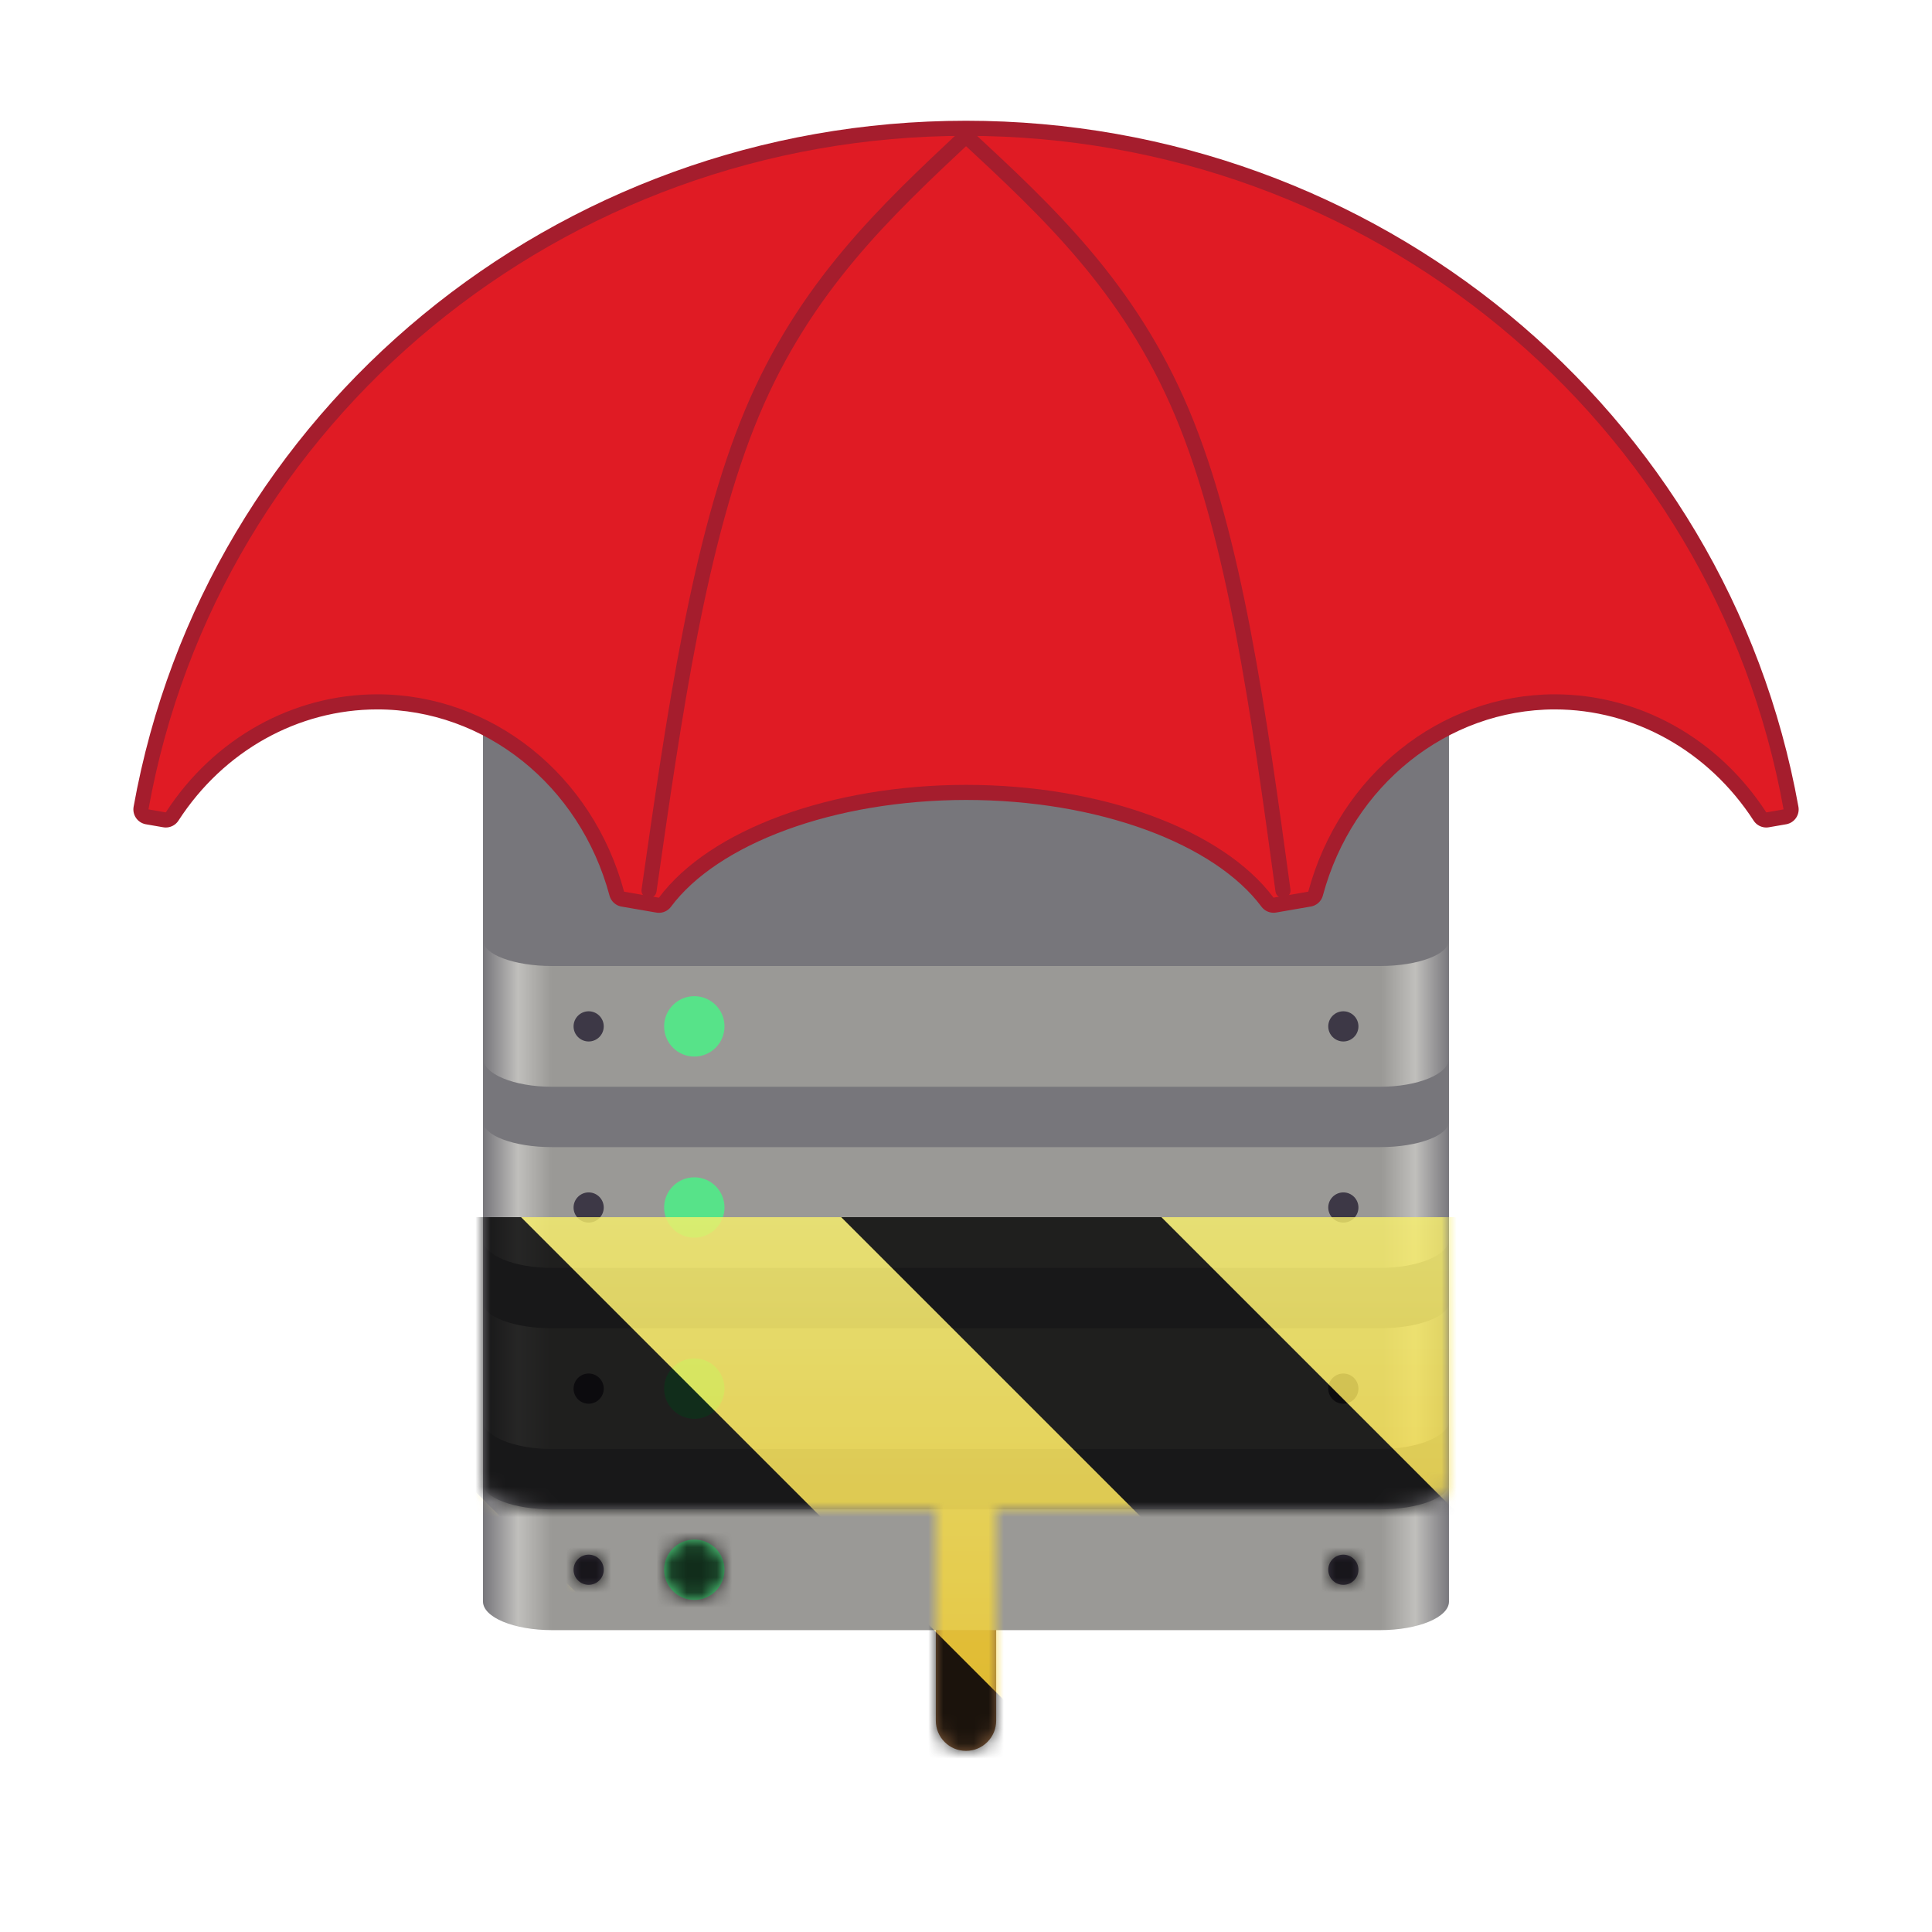 <?xml version="1.0" encoding="UTF-8"?>
<svg height="128px" viewBox="0 0 128 128" width="128px" xmlns="http://www.w3.org/2000/svg" xmlns:xlink="http://www.w3.org/1999/xlink">
    <filter id="a" height="100%" width="100%" x="0%" y="0%">
        <feColorMatrix color-interpolation-filters="sRGB" values="0 0 0 0 1 0 0 0 0 1 0 0 0 0 1 0 0 0 1 0"/>
    </filter>
    <linearGradient id="b" gradientUnits="userSpaceOnUse">
        <stop offset="0" stop-color="#77767b"/>
        <stop offset="0.036" stop-color="#c0bfbc"/>
        <stop offset="0.071" stop-color="#9a9996"/>
        <stop offset="0.929" stop-color="#9a9996"/>
        <stop offset="0.964" stop-color="#c0bfbc"/>
        <stop offset="1" stop-color="#77767b"/>
    </linearGradient>
    <linearGradient id="c" gradientTransform="matrix(0.143 0 0 0.059 19.343 134.609)" x1="88.596" x2="536.596" xlink:href="#b" y1="-449.394" y2="-449.394"/>
    <linearGradient id="d" gradientTransform="matrix(0.143 0 0 0.059 19.343 122.609)" x1="88.596" x2="536.596" xlink:href="#b" y1="-449.394" y2="-449.394"/>
    <linearGradient id="e" gradientTransform="matrix(0.143 0 0 0.059 19.343 110.609)" x1="88.596" x2="536.596" xlink:href="#b" y1="-449.394" y2="-449.394"/>
    <linearGradient id="f" gradientTransform="matrix(0.143 0 0 0.059 19.343 98.609)" x1="88.596" x2="536.596" xlink:href="#b" y1="-449.394" y2="-449.394"/>
    <clipPath id="g">
        <rect height="128" width="128"/>
    </clipPath>
    <clipPath id="h">
        <rect height="128" width="128"/>
    </clipPath>
    <mask id="i">
        <g filter="url(#a)">
            <g clip-path="url(#h)" filter="url(#a)">
                <g clip-path="url(#g)">
                    <path d="m 64 10 c 1.105 0 2 0.895 2 2 v 102 c 0 1.105 -0.895 2 -2 2 s -2 -0.895 -2 -2 v -102 c 0 -1.105 0.895 -2 2 -2 z m 0 0" fill="#865e3c"/>
                    <path d="m 36.57 90 h 54.859 c 2.523 0 4.57 0.848 4.57 1.895 v 14.211 c 0 1.047 -2.047 1.895 -4.57 1.895 h -54.859 c -2.523 0 -4.57 -0.848 -4.57 -1.895 v -14.211 c 0 -1.047 2.047 -1.895 4.57 -1.895 z m 0 0" fill="url(#c)"/>
                    <path d="m 36.57 82 h 54.859 c 2.523 0 4.57 0.766 4.57 1.715 v 14.57 c 0 0.949 -2.047 1.715 -4.57 1.715 h -54.859 c -2.523 0 -4.57 -0.766 -4.57 -1.715 v -14.57 c 0 -0.949 2.047 -1.715 4.57 -1.715 z m 0 0" fill="#77767b"/>
                    <path d="m 48 104 c 0 1.105 -0.895 2 -2 2 s -2 -0.895 -2 -2 s 0.895 -2 2 -2 s 2 0.895 2 2 z m 0 0" fill="#57e389"/>
                    <path d="m 90 104 c 0 0.551 -0.449 1 -1 1 s -1 -0.449 -1 -1 s 0.449 -1 1 -1 s 1 0.449 1 1 z m 0 0" fill="#3d3846"/>
                    <path d="m 40 104 c 0 0.551 -0.449 1 -1 1 s -1 -0.449 -1 -1 s 0.449 -1 1 -1 s 1 0.449 1 1 z m 0 0" fill="#3d3846"/>
                    <path d="m 36.57 78 h 54.859 c 2.523 0 4.57 0.848 4.57 1.895 v 14.211 c 0 1.047 -2.047 1.895 -4.57 1.895 h -54.859 c -2.523 0 -4.57 -0.848 -4.57 -1.895 v -14.211 c 0 -1.047 2.047 -1.895 4.57 -1.895 z m 0 0" fill="url(#d)"/>
                    <path d="m 36.57 70 h 54.859 c 2.523 0 4.57 0.766 4.57 1.715 v 14.57 c 0 0.949 -2.047 1.715 -4.57 1.715 h -54.859 c -2.523 0 -4.57 -0.766 -4.57 -1.715 v -14.57 c 0 -0.949 2.047 -1.715 4.57 -1.715 z m 0 0" fill="#77767b"/>
                    <path d="m 48 92 c 0 1.105 -0.895 2 -2 2 s -2 -0.895 -2 -2 s 0.895 -2 2 -2 s 2 0.895 2 2 z m 0 0" fill="#57e389"/>
                    <path d="m 90 92 c 0 0.551 -0.449 1 -1 1 s -1 -0.449 -1 -1 s 0.449 -1 1 -1 s 1 0.449 1 1 z m 0 0" fill="#3d3846"/>
                    <path d="m 40 92 c 0 0.551 -0.449 1 -1 1 s -1 -0.449 -1 -1 s 0.449 -1 1 -1 s 1 0.449 1 1 z m 0 0" fill="#3d3846"/>
                    <path d="m 36.57 66 h 54.859 c 2.523 0 4.57 0.848 4.57 1.895 v 14.211 c 0 1.047 -2.047 1.895 -4.57 1.895 h -54.859 c -2.523 0 -4.57 -0.848 -4.57 -1.895 v -14.211 c 0 -1.047 2.047 -1.895 4.57 -1.895 z m 0 0" fill="url(#e)"/>
                    <path d="m 36.57 58 h 54.859 c 2.523 0 4.57 0.766 4.57 1.715 v 14.57 c 0 0.949 -2.047 1.715 -4.57 1.715 h -54.859 c -2.523 0 -4.57 -0.766 -4.57 -1.715 v -14.57 c 0 -0.949 2.047 -1.715 4.57 -1.715 z m 0 0" fill="#77767b"/>
                    <path d="m 48 80 c 0 1.105 -0.895 2 -2 2 s -2 -0.895 -2 -2 s 0.895 -2 2 -2 s 2 0.895 2 2 z m 0 0" fill="#57e389"/>
                    <path d="m 90 80 c 0 0.551 -0.449 1 -1 1 s -1 -0.449 -1 -1 s 0.449 -1 1 -1 s 1 0.449 1 1 z m 0 0" fill="#3d3846"/>
                    <path d="m 40 80 c 0 0.551 -0.449 1 -1 1 s -1 -0.449 -1 -1 s 0.449 -1 1 -1 s 1 0.449 1 1 z m 0 0" fill="#3d3846"/>
                    <path d="m 36.57 54 h 54.859 c 2.523 0 4.57 0.848 4.57 1.895 v 14.211 c 0 1.047 -2.047 1.895 -4.57 1.895 h -54.859 c -2.523 0 -4.57 -0.848 -4.57 -1.895 v -14.211 c 0 -1.047 2.047 -1.895 4.57 -1.895 z m 0 0" fill="url(#f)"/>
                    <path d="m 36.57 46 h 54.859 c 2.523 0 4.57 0.766 4.57 1.715 v 14.57 c 0 0.949 -2.047 1.715 -4.57 1.715 h -54.859 c -2.523 0 -4.57 -0.766 -4.57 -1.715 v -14.57 c 0 -0.949 2.047 -1.715 4.57 -1.715 z m 0 0" fill="#77767b"/>
                    <path d="m 48 68 c 0 1.105 -0.895 2 -2 2 s -2 -0.895 -2 -2 s 0.895 -2 2 -2 s 2 0.895 2 2 z m 0 0" fill="#57e389"/>
                    <path d="m 90 68 c 0 0.551 -0.449 1 -1 1 s -1 -0.449 -1 -1 s 0.449 -1 1 -1 s 1 0.449 1 1 z m 0 0" fill="#3d3846"/>
                    <path d="m 40 68 c 0 0.551 -0.449 1 -1 1 s -1 -0.449 -1 -1 s 0.449 -1 1 -1 s 1 0.449 1 1 z m 0 0" fill="#3d3846"/>
                    <path d="m 64 181 c -26.691 0 -49.527 18.816 -54.164 44.625 l 1.148 0.199 c 3.168 -4.898 8.41 -7.824 14.016 -7.824 c 7.598 0.004 14.27 5.34 16.348 13.078 l 2.305 0.398 c 3.367 -4.516 11.41 -7.469 20.348 -7.477 c 8.945 0 17 2.953 20.375 7.473 l 2.301 -0.398 c 2.078 -7.727 8.738 -13.062 16.324 -13.074 c 5.605 0 10.848 2.926 14.02 7.824 l 1.145 -0.199 c -4.637 -25.809 -27.473 -44.625 -54.164 -44.625 z m 0 0" fill="none" stroke="#a51d2d" stroke-linecap="round" stroke-linejoin="round" stroke-width="2" transform="matrix(1 0 0 1 0 -172)"/>
                    <path d="m 64 9 c -26.691 0 -49.527 18.816 -54.164 44.625 l 1.148 0.199 c 3.168 -4.898 8.41 -7.824 14.016 -7.824 c 7.598 0.004 14.27 5.34 16.348 13.078 l 2.305 0.398 c 3.367 -4.516 11.41 -7.469 20.348 -7.477 c 8.945 0 17 2.953 20.375 7.473 l 2.301 -0.398 c 2.078 -7.727 8.738 -13.062 16.324 -13.074 c 5.605 0 10.848 2.926 14.02 7.824 l 1.145 -0.199 c -4.637 -25.809 -27.473 -44.625 -54.164 -44.625 z m 0 0" fill="#e01b24"/>
                    <path d="m 64 181 c -5.332 5 -10.668 10 -14.168 18.332 c -3.5 8.336 -5.164 20 -6.832 31.668" fill="none" stroke="#a51d2d" stroke-linecap="round" stroke-linejoin="round" transform="matrix(1 0 0 1 0 -172)"/>
                    <path d="m 64 181 c 5.41 5.02 10.816 10.035 14.312 18.34 c 3.496 8.305 5.094 19.98 6.688 31.66" fill="none" stroke="#a51d2d" stroke-linecap="round" stroke-linejoin="round" transform="matrix(1 0 0 1 0 -172)"/>
                </g>
            </g>
        </g>
    </mask>
    <mask id="j">
        <g filter="url(#a)">
            <rect fill-opacity="0.8" height="184.32" width="184.32" x="-28.16" y="-28.16"/>
        </g>
    </mask>
    <linearGradient id="k" gradientTransform="matrix(0 0.37 -0.985 0 295.385 -30.36)" gradientUnits="userSpaceOnUse" x1="300" x2="428" y1="235" y2="235">
        <stop offset="0" stop-color="#f9f06b"/>
        <stop offset="1" stop-color="#f5c211"/>
    </linearGradient>
    <clipPath id="l">
        <rect height="128" width="128"/>
    </clipPath>
    <clipPath id="m">
        <rect height="128" width="128"/>
    </clipPath>
    <path d="m 64 10 c 1.105 0 2 0.895 2 2 v 102 c 0 1.105 -0.895 2 -2 2 s -2 -0.895 -2 -2 v -102 c 0 -1.105 0.895 -2 2 -2 z m 0 0" fill="#865e3c"/>
    <path d="m 36.57 90 h 54.859 c 2.523 0 4.57 0.848 4.57 1.895 v 14.211 c 0 1.047 -2.047 1.895 -4.57 1.895 h -54.859 c -2.523 0 -4.57 -0.848 -4.57 -1.895 v -14.211 c 0 -1.047 2.047 -1.895 4.57 -1.895 z m 0 0" fill="url(#c)"/>
    <path d="m 36.57 82 h 54.859 c 2.523 0 4.57 0.766 4.57 1.715 v 14.57 c 0 0.949 -2.047 1.715 -4.57 1.715 h -54.859 c -2.523 0 -4.57 -0.766 -4.57 -1.715 v -14.57 c 0 -0.949 2.047 -1.715 4.57 -1.715 z m 0 0" fill="#77767b"/>
    <path d="m 48 104 c 0 1.105 -0.895 2 -2 2 s -2 -0.895 -2 -2 s 0.895 -2 2 -2 s 2 0.895 2 2 z m 0 0" fill="#57e389"/>
    <path d="m 90 104 c 0 0.551 -0.449 1 -1 1 s -1 -0.449 -1 -1 s 0.449 -1 1 -1 s 1 0.449 1 1 z m 0 0" fill="#3d3846"/>
    <path d="m 40 104 c 0 0.551 -0.449 1 -1 1 s -1 -0.449 -1 -1 s 0.449 -1 1 -1 s 1 0.449 1 1 z m 0 0" fill="#3d3846"/>
    <path d="m 36.57 78 h 54.859 c 2.523 0 4.57 0.848 4.57 1.895 v 14.211 c 0 1.047 -2.047 1.895 -4.57 1.895 h -54.859 c -2.523 0 -4.57 -0.848 -4.57 -1.895 v -14.211 c 0 -1.047 2.047 -1.895 4.57 -1.895 z m 0 0" fill="url(#d)"/>
    <path d="m 36.57 70 h 54.859 c 2.523 0 4.57 0.766 4.57 1.715 v 14.57 c 0 0.949 -2.047 1.715 -4.57 1.715 h -54.859 c -2.523 0 -4.57 -0.766 -4.57 -1.715 v -14.57 c 0 -0.949 2.047 -1.715 4.57 -1.715 z m 0 0" fill="#77767b"/>
    <path d="m 48 92 c 0 1.105 -0.895 2 -2 2 s -2 -0.895 -2 -2 s 0.895 -2 2 -2 s 2 0.895 2 2 z m 0 0" fill="#57e389"/>
    <path d="m 90 92 c 0 0.551 -0.449 1 -1 1 s -1 -0.449 -1 -1 s 0.449 -1 1 -1 s 1 0.449 1 1 z m 0 0" fill="#3d3846"/>
    <path d="m 40 92 c 0 0.551 -0.449 1 -1 1 s -1 -0.449 -1 -1 s 0.449 -1 1 -1 s 1 0.449 1 1 z m 0 0" fill="#3d3846"/>
    <path d="m 36.57 66 h 54.859 c 2.523 0 4.57 0.848 4.57 1.895 v 14.211 c 0 1.047 -2.047 1.895 -4.57 1.895 h -54.859 c -2.523 0 -4.57 -0.848 -4.57 -1.895 v -14.211 c 0 -1.047 2.047 -1.895 4.57 -1.895 z m 0 0" fill="url(#e)"/>
    <path d="m 36.57 58 h 54.859 c 2.523 0 4.57 0.766 4.57 1.715 v 14.57 c 0 0.949 -2.047 1.715 -4.57 1.715 h -54.859 c -2.523 0 -4.57 -0.766 -4.57 -1.715 v -14.57 c 0 -0.949 2.047 -1.715 4.57 -1.715 z m 0 0" fill="#77767b"/>
    <path d="m 48 80 c 0 1.105 -0.895 2 -2 2 s -2 -0.895 -2 -2 s 0.895 -2 2 -2 s 2 0.895 2 2 z m 0 0" fill="#57e389"/>
    <path d="m 90 80 c 0 0.551 -0.449 1 -1 1 s -1 -0.449 -1 -1 s 0.449 -1 1 -1 s 1 0.449 1 1 z m 0 0" fill="#3d3846"/>
    <path d="m 40 80 c 0 0.551 -0.449 1 -1 1 s -1 -0.449 -1 -1 s 0.449 -1 1 -1 s 1 0.449 1 1 z m 0 0" fill="#3d3846"/>
    <path d="m 36.57 54 h 54.859 c 2.523 0 4.57 0.848 4.57 1.895 v 14.211 c 0 1.047 -2.047 1.895 -4.57 1.895 h -54.859 c -2.523 0 -4.57 -0.848 -4.57 -1.895 v -14.211 c 0 -1.047 2.047 -1.895 4.57 -1.895 z m 0 0" fill="url(#f)"/>
    <path d="m 36.57 46 h 54.859 c 2.523 0 4.57 0.766 4.57 1.715 v 14.57 c 0 0.949 -2.047 1.715 -4.57 1.715 h -54.859 c -2.523 0 -4.57 -0.766 -4.57 -1.715 v -14.57 c 0 -0.949 2.047 -1.715 4.57 -1.715 z m 0 0" fill="#77767b"/>
    <path d="m 48 68 c 0 1.105 -0.895 2 -2 2 s -2 -0.895 -2 -2 s 0.895 -2 2 -2 s 2 0.895 2 2 z m 0 0" fill="#57e389"/>
    <path d="m 90 68 c 0 0.551 -0.449 1 -1 1 s -1 -0.449 -1 -1 s 0.449 -1 1 -1 s 1 0.449 1 1 z m 0 0" fill="#3d3846"/>
    <path d="m 40 68 c 0 0.551 -0.449 1 -1 1 s -1 -0.449 -1 -1 s 0.449 -1 1 -1 s 1 0.449 1 1 z m 0 0" fill="#3d3846"/>
    <path d="m 64 9 c -26.691 0 -49.527 18.816 -54.164 44.625 l 1.148 0.199 c 3.168 -4.898 8.41 -7.824 14.016 -7.824 c 7.598 0.004 14.27 5.34 16.348 13.078 l 2.305 0.398 c 3.367 -4.516 11.41 -7.469 20.348 -7.477 c 8.945 0 17 2.953 20.375 7.473 l 2.301 -0.398 c 2.078 -7.727 8.738 -13.062 16.324 -13.074 c 5.605 0 10.848 2.926 14.02 7.824 l 1.145 -0.199 c -4.637 -25.809 -27.473 -44.625 -54.164 -44.625 z m 0 0" fill="none" stroke="#a51d2d" stroke-linecap="round" stroke-linejoin="round" stroke-width="2"/>
    <path d="m 64 9 c -26.691 0 -49.527 18.816 -54.164 44.625 l 1.148 0.199 c 3.168 -4.898 8.41 -7.824 14.016 -7.824 c 7.598 0.004 14.27 5.34 16.348 13.078 l 2.305 0.398 c 3.367 -4.516 11.41 -7.469 20.348 -7.477 c 8.945 0 17 2.953 20.375 7.473 l 2.301 -0.398 c 2.078 -7.727 8.738 -13.062 16.324 -13.074 c 5.605 0 10.848 2.926 14.02 7.824 l 1.145 -0.199 c -4.637 -25.809 -27.473 -44.625 -54.164 -44.625 z m 0 0" fill="#e01b24"/>
    <path d="m 64 9 c -5.332 5 -10.668 10 -14.168 18.332 c -3.5 8.336 -5.164 20 -6.832 31.668" fill="none" stroke="#a51d2d" stroke-linecap="round" stroke-linejoin="round"/>
    <path d="m 64 9 c 5.41 5.02 10.816 10.035 14.312 18.34 c 3.496 8.305 5.094 19.98 6.688 31.66" fill="none" stroke="#a51d2d" stroke-linecap="round" stroke-linejoin="round"/>
    <g mask="url(#i)">
        <g clip-path="url(#m)">
            <g mask="url(#j)">
                <g clip-path="url(#l)">
                    <path d="m 128 80.641 v 47.359 h -128 v -47.359 z m 0 0" fill="url(#k)"/>
                    <path d="m 13.309 80.641 l 47.355 47.359 h 21.215 l -47.359 -47.359 z m 42.422 0 l 47.363 47.359 h 21.215 l -47.363 -47.359 z m 42.43 0 l 29.84 29.84 v -21.211 l -8.629 -8.629 z m -98.16 7.906 v 21.215 l 18.238 18.238 h 21.215 z m 0 0"/>
                </g>
            </g>
        </g>
    </g>
</svg>
